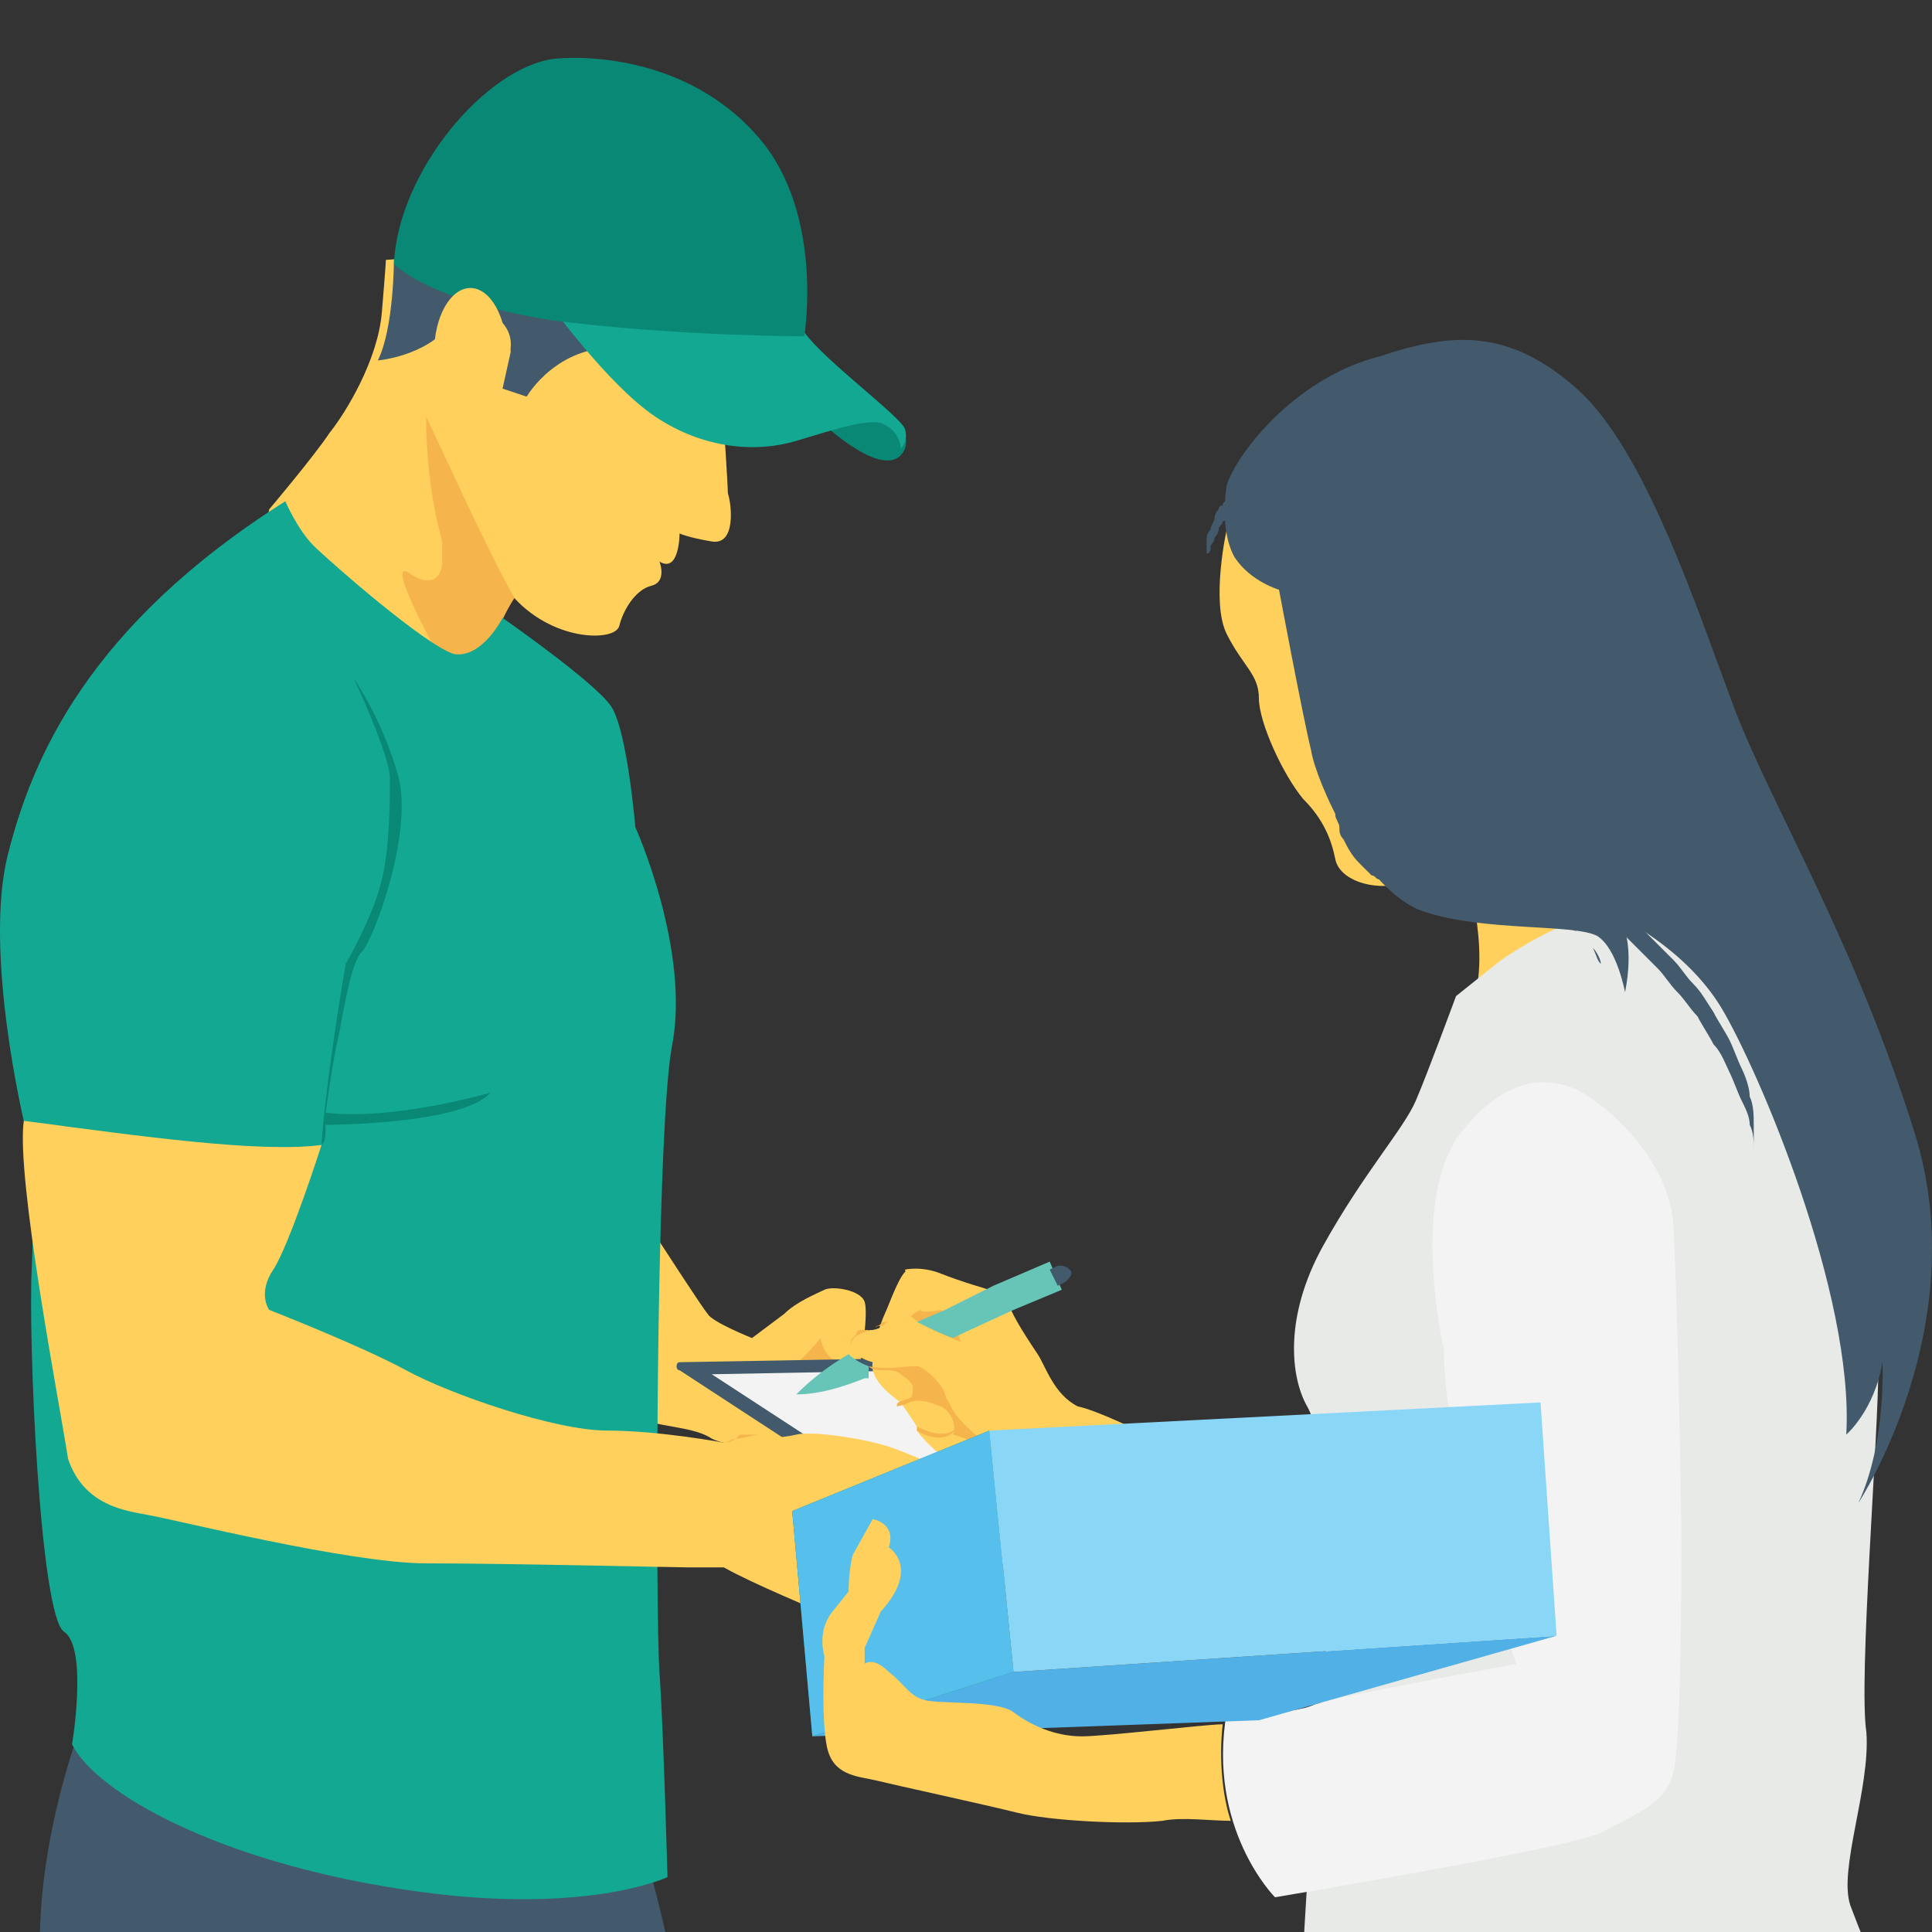 <?xml version="1.0"?>
<svg xmlns="http://www.w3.org/2000/svg" xmlns:xlink="http://www.w3.org/1999/xlink" version="1.1" id="Capa_1" x="0px" y="0px" viewBox="0 0 512.239 512.239" style="enable-background:new 0 0 512.239 512.239;" xml:space="preserve" width="512px" height="512px" class=""><rect x="0" y="0" width="512.239" height="512.239" fill="#333333" stroke="none"/><g transform="matrix(1 0 0 1 0 10)"><ellipse style="fill:#F5B54C;" cx="218.578" cy="349.03" rx="8.533" ry="9.6" data-original="#F5B54C"/><path style="fill:#FFD15C;" d="M174.845,319.163c0,0,11.733,18.133,12.8,19.2c1.067,2.133,11.733,6.4,11.733,6.4  s4.267-3.2,8.533-6.4c3.2-3.2,8.533-5.333,10.667-6.4c2.133-1.067,9.6,0,10.667,3.2c1.067,3.2-1.067,16-1.067,16  s-8.533,3.2-10.667-6.4c0,0-6.4,8.533-11.733,9.6c-6.4,1.067,6.4,19.2,6.4,19.2s-17.067,1.067-23.467-2.133  c-6.4-4.267-18.133-2.133-27.733-9.6C151.378,353.297,174.845,319.163,174.845,319.163z" data-original="#FFD15C"/><g>
	<path style="fill:#F5B54C;" d="M191.912,372.497L191.912,372.497c1.067,0,2.133-1.067,3.2-1.067c2.133,0,4.267-1.067,6.4-1.067   c1.067,0,1.067,0,2.133,0c1.067,0,1.067,0,2.133,0s1.067,0,2.133,0h1.067h1.067h1.067c1.067,0,1.067,0,1.067,0s0,0-1.067,0h-1.067   h-1.067h-1.067c0,0-1.067,0-2.133,0s-2.133,0-3.2,0c-1.067,0-2.133,0-3.2,0c-1.067,0-2.133,0-3.2,0   C194.045,372.497,192.978,372.497,191.912,372.497L191.912,372.497z" data-original="#F5B54C"/>
	<path style="fill:#F5B54C;" d="M228.178,350.097C227.112,350.097,227.112,350.097,228.178,350.097   c-1.067-1.067-1.067-1.067-1.067-2.133l0,0l0,0c0,0,0,0,0-1.067c0,0,0-1.067,1.067-1.067c0,0,1.067,0,1.067-1.067   c0,0,1.067,0,1.067-1.067l0,0c0,0,0,0,0-1.067h-1.067h-1.067c0,0-1.067,0-1.067,1.067l-1.067,1.067c0,0-1.067,1.067,0,2.133v1.067   l0,0l0,0l0,0l0,0l0,0l0,0l0,0l0,0l0,0l1.067,1.067c0,0,0,0,1.067,0C228.178,351.163,228.178,350.097,228.178,350.097   L228.178,350.097L228.178,350.097z" data-original="#F5B54C"/>
</g><path style="fill:#425A6B;" d="M180.178,353.297l104.533,68.267l56.533-21.333l-100.267-50.133l-60.8,1.067  C179.112,351.163,179.112,353.297,180.178,353.297z" data-original="#425A6B"/><polygon style="fill:#F3F3F3;" points="188.712,354.363 283.645,416.23 332.712,398.097 245.245,353.297 " data-original="#F3F3F3"/><path style="fill:#425A6B;" d="M167.378,471.697L21.245,448.23c0,0-10.667,27.733-10.667,56.533h166.4  C176.978,504.763,171.645,480.23,167.378,471.697z" data-original="#425A6B"/><path style="fill:#FFD15C;" d="M191.912,102.63c0,0,1.067,16,1.067,18.133c1.067,3.2,2.133,13.867-4.267,12.8  c-6.4-1.067-8.533-2.133-8.533-2.133s0,10.667-5.333,7.467c0,0,2.133,5.333-2.133,6.4c-4.267,1.067-7.467,6.4-8.533,10.667  s-18.133,4.267-28.8-8.533c0,0-5.333,7.467-7.467,19.2s-2.133,11.733-2.133,11.733s-55.467-46.933-55.467-48l1.067-5.333  c0,0,11.733-13.867,16-20.267c4.267-5.333,12.8-19.2,13.867-32c1.067-12.8,1.067-13.867,1.067-13.867l45.867-3.2L191.912,102.63z" data-original="#FFD15C"/><path style="fill:#425A6B;" d="M119.378,75.963c5.333-7.467,17.067-2.133,16,6.4v1.067c-2.133,9.6-2.133,9.6-2.133,9.6l6.4,2.133  c0,0,8.533-14.933,26.667-12.8c18.133,1.067,18.133-11.733,18.133-12.8s-42.667-20.267-43.733-20.267  c-1.067,0-36.267,9.6-36.267,9.6s0,18.133-4.267,26.667C100.178,85.563,112.978,84.497,119.378,75.963z" data-original="#425A6B"/><path style="fill:#F5B54C;" d="M224.978,413.03c0,0,0-1.067,1.067-2.133c0-1.067,1.067-1.067,1.067-2.133l1.067-1.067l1.067-1.067  l1.067-1.067l1.067-1.067c1.067-1.067,1.067-1.067,2.133-2.133c1.067-1.067,2.133-2.133,2.133-2.133s0,1.067-1.067,2.133  c0,1.067-1.067,1.067-1.067,2.133l-1.067,1.067l-1.067,1.067l-1.067,1.067l-1.067,1.067c-1.067,1.067-1.067,1.067-2.133,2.133  C226.045,411.963,224.978,413.03,224.978,413.03z" data-original="#F5B54C"/><path style="fill:#098875" d="M239.912,109.03c-4.267,9.6-21.333-6.4-21.333-6.4l-4.267-6.4h7.467  C221.778,97.297,243.112,99.43,239.912,109.03z" data-original="#F05640" class="active-path" data-old_color="#0A927E"/><path style="fill:#13A892" d="M144.978,69.563c0,0,16,22.4,28.8,30.933c12.8,8.533,26.667,9.6,37.333,6.4  c10.667-3.2,20.267-6.4,23.467-4.267c4.267,2.133,4.267,6.4,4.267,6.4s2.133-2.133,1.067-5.333  c-1.067-3.2-21.333-18.133-26.667-25.6c-5.333-6.4-5.333-6.4-5.333-6.4l-64-3.2L144.978,69.563z" data-original="#F26F5A" class="" data-old_color="#13a892"/><path style="fill:#098875" d="M104.445,59.963c0,0,8.533,9.6,41.6,14.933c33.067,4.267,67.2,4.267,67.2,4.267  s5.333-32-11.733-52.267s-42.667-22.4-54.4-21.333C128.978,7.697,105.512,35.43,104.445,59.963z" data-original="#F05640" class="active-path" data-old_color="#0A927E"/><ellipse style="fill:#FFD15C;" cx="124.712" cy="83.43" rx="9.6" ry="17.067" data-original="#FFD15C"/><path style="fill:#F5B54C;" d="M136.445,148.497c0,0-5.333,7.467-7.467,19.2c-2.133,11.733-2.133,11.733-2.133,11.733  s-1.067-1.067-2.133-1.067c-8.533-13.867-23.467-41.6-16-36.267c6.4,4.267,8.533,0,8.533-3.2c0-2.133,0-3.2,0-5.333  c-2.133-7.467-4.267-19.2-4.267-33.067C116.178,106.897,130.045,137.83,136.445,148.497z" data-original="#F5B54C"/><path style="fill:#13A892" d="M75.645,122.897c0,0,3.2,7.467,7.467,11.733s29.867,26.667,37.333,28.8  c7.467,1.067,12.8-9.6,12.8-9.6s24.533,17.067,28.8,23.467s6.4,32,6.4,32s14.933,33.067,9.6,58.667  c-4.267,25.6-4.267,150.4-3.2,165.333c1.067,14.933,2.133,54.4,2.133,54.4s-22.4,10.667-70.4,3.2  c-49.067-7.467-81.067-25.6-87.467-38.4c0,0,4.267-25.6-2.133-29.867c-6.4-4.267-9.6-77.867-8.533-97.067  c1.067-19.2-2.133-38.4-2.133-38.4s-10.667-44.8-4.267-70.4S23.378,155.963,75.645,122.897z" data-original="#F26F5A" class="" data-old_color="#13a892"/><path style="fill:#FFD15C;" d="M6.312,287.163c32,4.267,62.933,8.533,78.933,6.4c0,0-8.533,26.667-12.8,33.067  c-4.267,6.4-1.067,10.667-1.067,10.667s24.533,9.6,36.267,16s39.467,16,53.333,16c13.867,0,30.933,3.2,30.933,3.2  s14.933-1.067,19.2-2.133c4.267-1.067,18.133,1.067,24.533,3.2c6.4,2.133,12.8,5.333,12.8,5.333l-30.933,38.4  c0,0-18.133-7.467-25.6-11.733c0,0-5.333,0-9.6,0c-3.2,0-48-1.067-69.333-1.067c-20.267,0-67.2-11.733-73.6-12.8  c-5.333-1.067-17.067-2.133-21.333-14.933C15.912,362.897,4.178,302.097,6.312,287.163z" data-original="#FFD15C"/><circle style="fill:#F5B54C;" cx="247.378" cy="340.497" r="9.6" data-original="#F5B54C"/><path style="fill:#FFD15C;" d="M244.178,337.297c0,0-3.2,1.067-3.2,3.2c-1.067,2.133-5.333,9.6-5.333,9.6l-4.267-2.133  c0,0,2.133-7.467,3.2-9.6c1.067-2.133,4.267-11.733,6.4-11.733c2.133,0,4.267,1.067,4.267,1.067L244.178,337.297z" data-original="#FFD15C"/><path style="fill:#F5B54C;" d="M230.312,343.697L230.312,343.697c1.067,0,1.067-1.067,1.067-1.067l1.067-1.067  c1.067,0,1.067-1.067,2.133-1.067h1.067h1.067h1.067h1.067h1.067c0,0,0,0,1.067,0l0,0l0,0c0,0,0,0-1.067,0l0,0l0,0c0,0,0,0-1.067,0  h-1.067h-1.067h-1.067c-1.067,0-1.067,1.067-2.133,1.067s-1.067,0-2.133,1.067h-1.067  C231.378,343.697,231.378,343.697,230.312,343.697L230.312,343.697z" data-original="#F5B54C"/><path style="fill:#FFD15C;" d="M303.912,370.363l-38.4,5.333l-14.933,1.067c0,0-5.333-4.267-7.467-7.467l0,0c0,0,0,0,0-1.067  c-2.133-3.2-4.267-6.4-4.267-6.4s-8.533-5.333-7.467-10.667c0,0-4.267-1.067-5.333-3.2c-1.067-2.133,0-4.267,5.333-5.333  s7.467-5.333,10.667-3.2c2.133,2.133,12.8,6.4,12.8,6.4s-1.067-2.133-1.067-4.267c0,0-3.2-3.2-4.267-4.267c0,0-5.333,1.067-5.333,0  l-4.267-10.667c0,0,4.267-1.067,9.6,1.067c5.333,2.133,12.8,4.267,12.8,4.267s4.267,1.067,5.333,4.267  c1.067,3.2,5.333,9.6,7.467,12.8c2.133,3.2,4.267,10.667,10.667,13.867C291.112,363.963,303.912,370.363,303.912,370.363z" data-original="#FFD15C"/><g>
	<path style="fill:#F5B54C;" d="M230.312,352.23c1.067,1.067,2.133,1.067,4.267,1.067c1.067,0,3.2,0,4.267,1.067   s2.133,1.067,3.2,3.2c0,1.067,0,3.2-1.067,4.267c3.2-1.067,5.333,0,8.533,1.067c2.133,1.067,4.267,4.267,3.2,7.467   c3.2,1.067,7.467,2.133,10.667,4.267c-4.267-4.267-9.6-7.467-11.733-12.8c-1.067-1.067-1.067-3.2-2.133-4.267   c-2.133-3.2-5.333-5.333-6.4-5.333C238.845,352.23,235.645,353.297,230.312,352.23z" data-original="#F5B54C"/>
	<path style="fill:#F5B54C;" d="M237.778,362.897L237.778,362.897c0-1.067,0-1.067,3.2-2.133c2.133-1.067,3.2-3.2,3.2-3.2   S244.178,361.83,237.778,362.897z" data-original="#F5B54C"/>
	<path style="fill:#F5B54C;" d="M253.778,367.163v1.067c-2.133,4.267-7.467,3.2-10.667,1.067l0,0c0,0,0,0,0-1.067   c8.533,4.267,10.667,0,10.667,0V367.163z" data-original="#F5B54C"/>
</g><g>
	<path style="fill:#67C5B8;" d="M230.312,352.23c0,1.067,0,2.133,0,3.2h-1.067c-5.333,2.133-11.733,4.267-18.133,4.267l0,0l0,0   c4.267-4.267,8.533-7.467,13.867-10.667l0,0C227.112,351.163,230.312,352.23,230.312,352.23z" data-original="#67C5B8" class=""/>
	<path style="fill:#67C5B8;" d="M281.512,331.963l-12.8,5.333l-13.867,6.4l-2.133,1.067c-3.2-1.067-7.467-3.2-9.6-4.267l7.467-3.2   l12.8-6.4l14.933-6.4L281.512,331.963z" data-original="#67C5B8" class=""/>
</g><path style="fill:#425A6B;" d="M282.578,329.83l-2.133,1.067l-2.133-4.267l2.133-1.067c1.067,0,2.133,0,3.2,1.067  C284.712,327.697,283.645,328.763,282.578,329.83z" data-original="#425A6B"/><path style="fill:#FFD15C;" d="M388.178,218.897c0,0,7.467,23.467,2.133,37.333c-5.333,13.867,10.667,8.533,11.733,7.467  c1.067-1.067,32-41.6,32-41.6L388.178,218.897z" data-original="#FFD15C"/><path style="fill:#E8EAE8;" d="M386.045,254.097c0,0,5.333-4.267,10.667-8.533s23.467-14.933,35.2-14.933  c10.667-1.067,25.6,3.2,25.6,3.2s40.533,98.133,40.533,117.333c0,20.267-5.333,84.267-3.2,98.133  c1.067,14.933-7.467,36.267-4.267,45.867c3.2,8.533,4.267,10.667,4.267,10.667l-149.333,1.067c0,0,4.267-75.733,7.467-89.6  c3.2-14.933-2.133-46.933-6.4-54.4c-4.267-7.467-6.4-23.467,4.267-42.667c10.667-19.2,21.333-30.933,24.533-38.4  C378.578,274.363,386.045,254.097,386.045,254.097z" data-original="#E8EAE8" class=""/><path style="fill:#FFD15C;" d="M329.512,127.163l-4.267,3.2c0,0-4.267,19.2,0,27.733c4.267,8.533,8.533,10.667,8.533,17.067  c0,6.4,6.4,20.267,11.733,26.667c5.333,5.333,7.467,10.667,8.533,16c1.067,5.333,9.6,8.533,18.133,6.4  c8.533-3.2,7.467-62.933,7.467-62.933L329.512,127.163z" data-original="#FFD15C"/><g>
	<path style="fill:#425A6B;" d="M325.245,118.63c0,0-2.133,11.733,2.133,19.2c4.267,6.4,11.733,8.533,11.733,8.533   s6.4,34.133,8.533,42.667c1.067,7.467,13.867,37.333,29.867,42.667c16,5.333,39.467,3.2,45.867,6.4   c5.333,3.2,7.467,14.933,7.467,14.933s3.2-13.867-2.133-20.267c0,0,18.133,8.533,27.733,24.533c9.6,16,35.2,75.733,33.067,113.067   c0,0,7.467-6.4,9.6-19.2c0,0,1.067,21.333-6.4,37.333c0,0,30.933-46.933,14.933-98.133c-16-51.2-38.4-87.467-48-113.067   s-23.467-68.267-41.6-84.267c-18.133-16-33.067-14.933-52.267-8.533C344.445,89.83,328.445,109.03,325.245,118.63z" data-original="#425A6B"/>
	<path style="fill:#425A6B;" d="M361.512,197.563c0,0,0,0,0,1.067v1.067l0,0l0,0l0,0c0,0,0,0,0,1.067v1.067v1.067   c0,1.067,0,1.067,0,2.133c0,1.067,0,2.133,1.067,2.133c0,1.067,1.067,2.133,1.067,3.2c1.067,2.133,2.133,4.267,3.2,6.4   c1.067,1.067,1.067,2.133,2.133,3.2l1.067,1.067l1.067,1.067l1.067,1.067c0,0,1.067,1.067,2.133,1.067c0,0,1.067,1.067,2.133,1.067   l1.067,1.067l0,0l0,0c1.067,0,1.067,1.067,2.133,1.067c1.067,0,1.067,1.067,2.133,1.067c1.067,0,1.067,0,2.133,1.067h1.067l0,0   h1.067c3.2,1.067,5.333,1.067,8.533,1.067s6.4,1.067,8.533,1.067c3.2,0,5.333,1.067,8.533,2.133c2.133,1.067,5.333,2.133,6.4,3.2   c2.133,1.067,3.2,3.2,4.267,4.267c1.067,2.133,1.067,3.2,2.133,4.267c0,1.067,0,2.133,0,3.2c0,1.067,0,1.067,0,1.067s0,0,0-1.067   s0-2.133,0-3.2c0-1.067-1.067-3.2-2.133-4.267c-1.067-1.067-2.133-3.2-4.267-4.267c-2.133-1.067-4.267-2.133-6.4-3.2   c-2.133-1.067-5.333-1.067-7.467-1.067c-3.2,0-5.333,0-8.533,0s-6.4,0-9.6-1.067s-6.4-1.067-9.6-3.2h-1.067l0,0l-1.067-1.067   c-1.067,0-1.067-1.067-2.133-1.067c-1.067,0-1.067-1.067-2.133-1.067c-1.067,0-1.067-1.067-2.133-1.067   c-1.067,0-1.067-1.067-2.133-1.067c-1.067,0-1.067-1.067-2.133-1.067c-1.067-1.067-2.133-2.133-3.2-3.2   c-2.133-2.133-3.2-4.267-4.267-6.4c-1.067-1.067-1.067-2.133-1.067-3.2c0-1.067-1.067-2.133-1.067-3.2c0-1.067,0-2.133-1.067-3.2   v-1.067v-1.067v-1.067v-1.067v-1.067c0-1.067,0-1.067,0-1.067L361.512,197.563z" data-original="#425A6B"/>
	<path style="fill:#425A6B;" d="M422.312,223.163L422.312,223.163c1.067,1.067,2.133,2.133,3.2,3.2   c2.133,2.133,4.267,4.267,7.467,7.467c3.2,3.2,6.4,6.4,10.667,10.667c2.133,2.133,3.2,4.267,5.333,6.4   c2.133,2.133,3.2,4.267,5.333,7.467c1.067,2.133,3.2,5.333,4.267,7.467c1.067,2.133,2.133,5.333,3.2,7.467   c1.067,2.133,2.133,5.333,2.133,7.467c1.067,2.133,1.067,5.333,1.067,7.467c0,2.133,0,4.267,0,6.4c0,2.133,0,3.2,0,4.267   c0,1.067,0,2.133,0,3.2c0,1.067,0,1.067,0,1.067s0,0,0-1.067s0-2.133,0-3.2c0-1.067,0-3.2,0-4.267c0-2.133,0-4.267-1.067-6.4   c0-2.133-1.067-4.267-2.133-6.4c-1.067-2.133-2.133-5.333-3.2-7.467s-2.133-5.333-4.267-7.467c-1.067-2.133-3.2-5.333-4.267-7.467   c-2.133-2.133-3.2-4.267-5.333-6.4c-2.133-2.133-3.2-4.267-5.333-6.4c-4.267-4.267-7.467-7.467-10.667-10.667   s-6.4-5.333-7.467-7.467c-1.067-1.067-2.133-2.133-2.133-2.133l-1.067-1.067L422.312,223.163z" data-original="#425A6B"/>
	<path style="fill:#425A6B;" d="M331.645,119.697L331.645,119.697c-1.067,1.067-1.067,1.067-1.067,1.067s0,0,0,1.067   c0,1.067,0,0-1.067,1.067c0,0,0,0-1.067,1.067c0,0,0,1.067-1.067,1.067c0,0,0,1.067-1.067,1.067c0,0,0,1.067-1.067,1.067   c0,0,0,1.067-1.067,1.067c0,1.067-1.067,1.067-1.067,2.133s-1.067,2.133-1.067,2.133c0,1.067-1.067,2.133-1.067,2.133   c0,1.067,0,2.133-1.067,2.133v1.067v1.067v1.067v1.067v1.067v1.067c0,1.067,0,1.067,0,1.067c0,1.067,0,1.067,0,1.067s0,0,0-1.067   v-1.067v-1.067v-1.067v-1.067v-1.067v-1.067v-1.067c0-1.067,0-2.133,0-3.2c0-1.067,0-2.133,1.067-3.2   c0-1.067,1.067-2.133,1.067-3.2c0-1.067,1.067-2.133,1.067-2.133s0-1.067,1.067-1.067c0,0,0-1.067,1.067-1.067   c0,0,0-1.067,1.067-1.067c0,0,0-1.067,1.067-1.067c0,0,0-1.067,1.067-1.067c0,0,0,0,1.067-1.067c0,0,0,0,0-1.067l0,0   c0,0,1.067,0,1.067,0L331.645,119.697z" data-original="#425A6B"/>
</g><path style="fill:#F3F3F3;" d="M382.845,347.963c0,0-9.6-41.6,5.333-58.667c13.867-17.067,26.667-12.8,33.067-8.533  c6.4,4.267,21.333,17.067,22.4,34.133c1.067,17.067,2.133,73.6,2.133,84.267s0,52.267-2.133,60.8c-2.133,8.533-9.6,10.667-19.2,16  c-9.6,4.267-86.4,17.067-86.4,17.067s-18.133-18.133-12.8-49.067c0,0,17.067,1.067,23.467-2.133  c6.4-2.133,53.333-10.667,53.333-10.667S382.845,377.83,382.845,347.963z" data-original="#F3F3F3"/><polygon style="fill:#51B0E5;" points="268.712,432.23 268.712,433.297 412.712,423.697 333.778,446.097 215.378,450.363 " data-original="#51B0E5" class=""/><polygon style="fill:#098875" points="210.045,390.63 262.312,369.297 268.712,433.297 215.378,450.363 " data-original="#F05640" class="active-path" data-old_color="#0A927E"/><polygon style="fill:#56BFEB;" points="210.045,390.63 262.312,369.297 268.712,433.297 215.378,450.363 " data-original="#56BFEB" class=""/><polygon style="fill:#8AD6F7" points="412.712,423.697 268.712,433.297 262.312,369.297 408.445,361.83 " data-original="#8AD6F7" class=""/><path style="fill:#FFD15C;" d="M326.312,472.763c-5.333,0-12.8-1.067-18.133,0c-9.6,1.067-29.867,0-38.4-2.133  c-8.533-2.133-33.067-7.467-37.333-8.533s-10.667-1.067-12.8-7.467c-2.133-6.4-1.067-25.6-1.067-25.6s-2.133-6.4,2.133-11.733  c4.267-5.333,4.267-5.333,4.267-5.333s0-5.333,1.067-9.6l5.333-9.6c0,0,6.4,1.067,4.267,7.467c0,0,8.533,5.333-2.133,17.067  l-4.267,9.6v4.267c0,0,2.133-2.133,6.4,2.133c4.267,3.2,5.333,6.4,9.6,7.467c4.267,1.067,19.2,0,23.467,3.2  c4.267,3.2,10.667,6.4,18.133,6.4c6.4,0,33.067-3.2,37.333-3.2C323.112,456.763,324.178,466.363,326.312,472.763z" data-original="#FFD15C"/><path style="fill:#098875" d="M85.245,293.563c1.067-1.067,1.067-2.133,1.067-5.333c0,0,36.267,0,43.733-8.533  c0,0-25.6,7.467-43.733,5.333c0,0,2.133-14.933,3.2-19.2c1.067-4.267,3.2-20.267,6.4-23.467c3.2-3.2,13.867-32,9.6-46.933  c-4.267-14.933-11.733-25.6-11.733-25.6s9.6,20.267,9.6,26.667c0,5.333,0,18.133-2.133,26.667c-2.133,9.6-9.6,22.4-9.6,22.4  S86.312,276.497,85.245,293.563z" data-original="#F05640" class="active-path" data-old_color="#0A927E"/></g> </svg>
